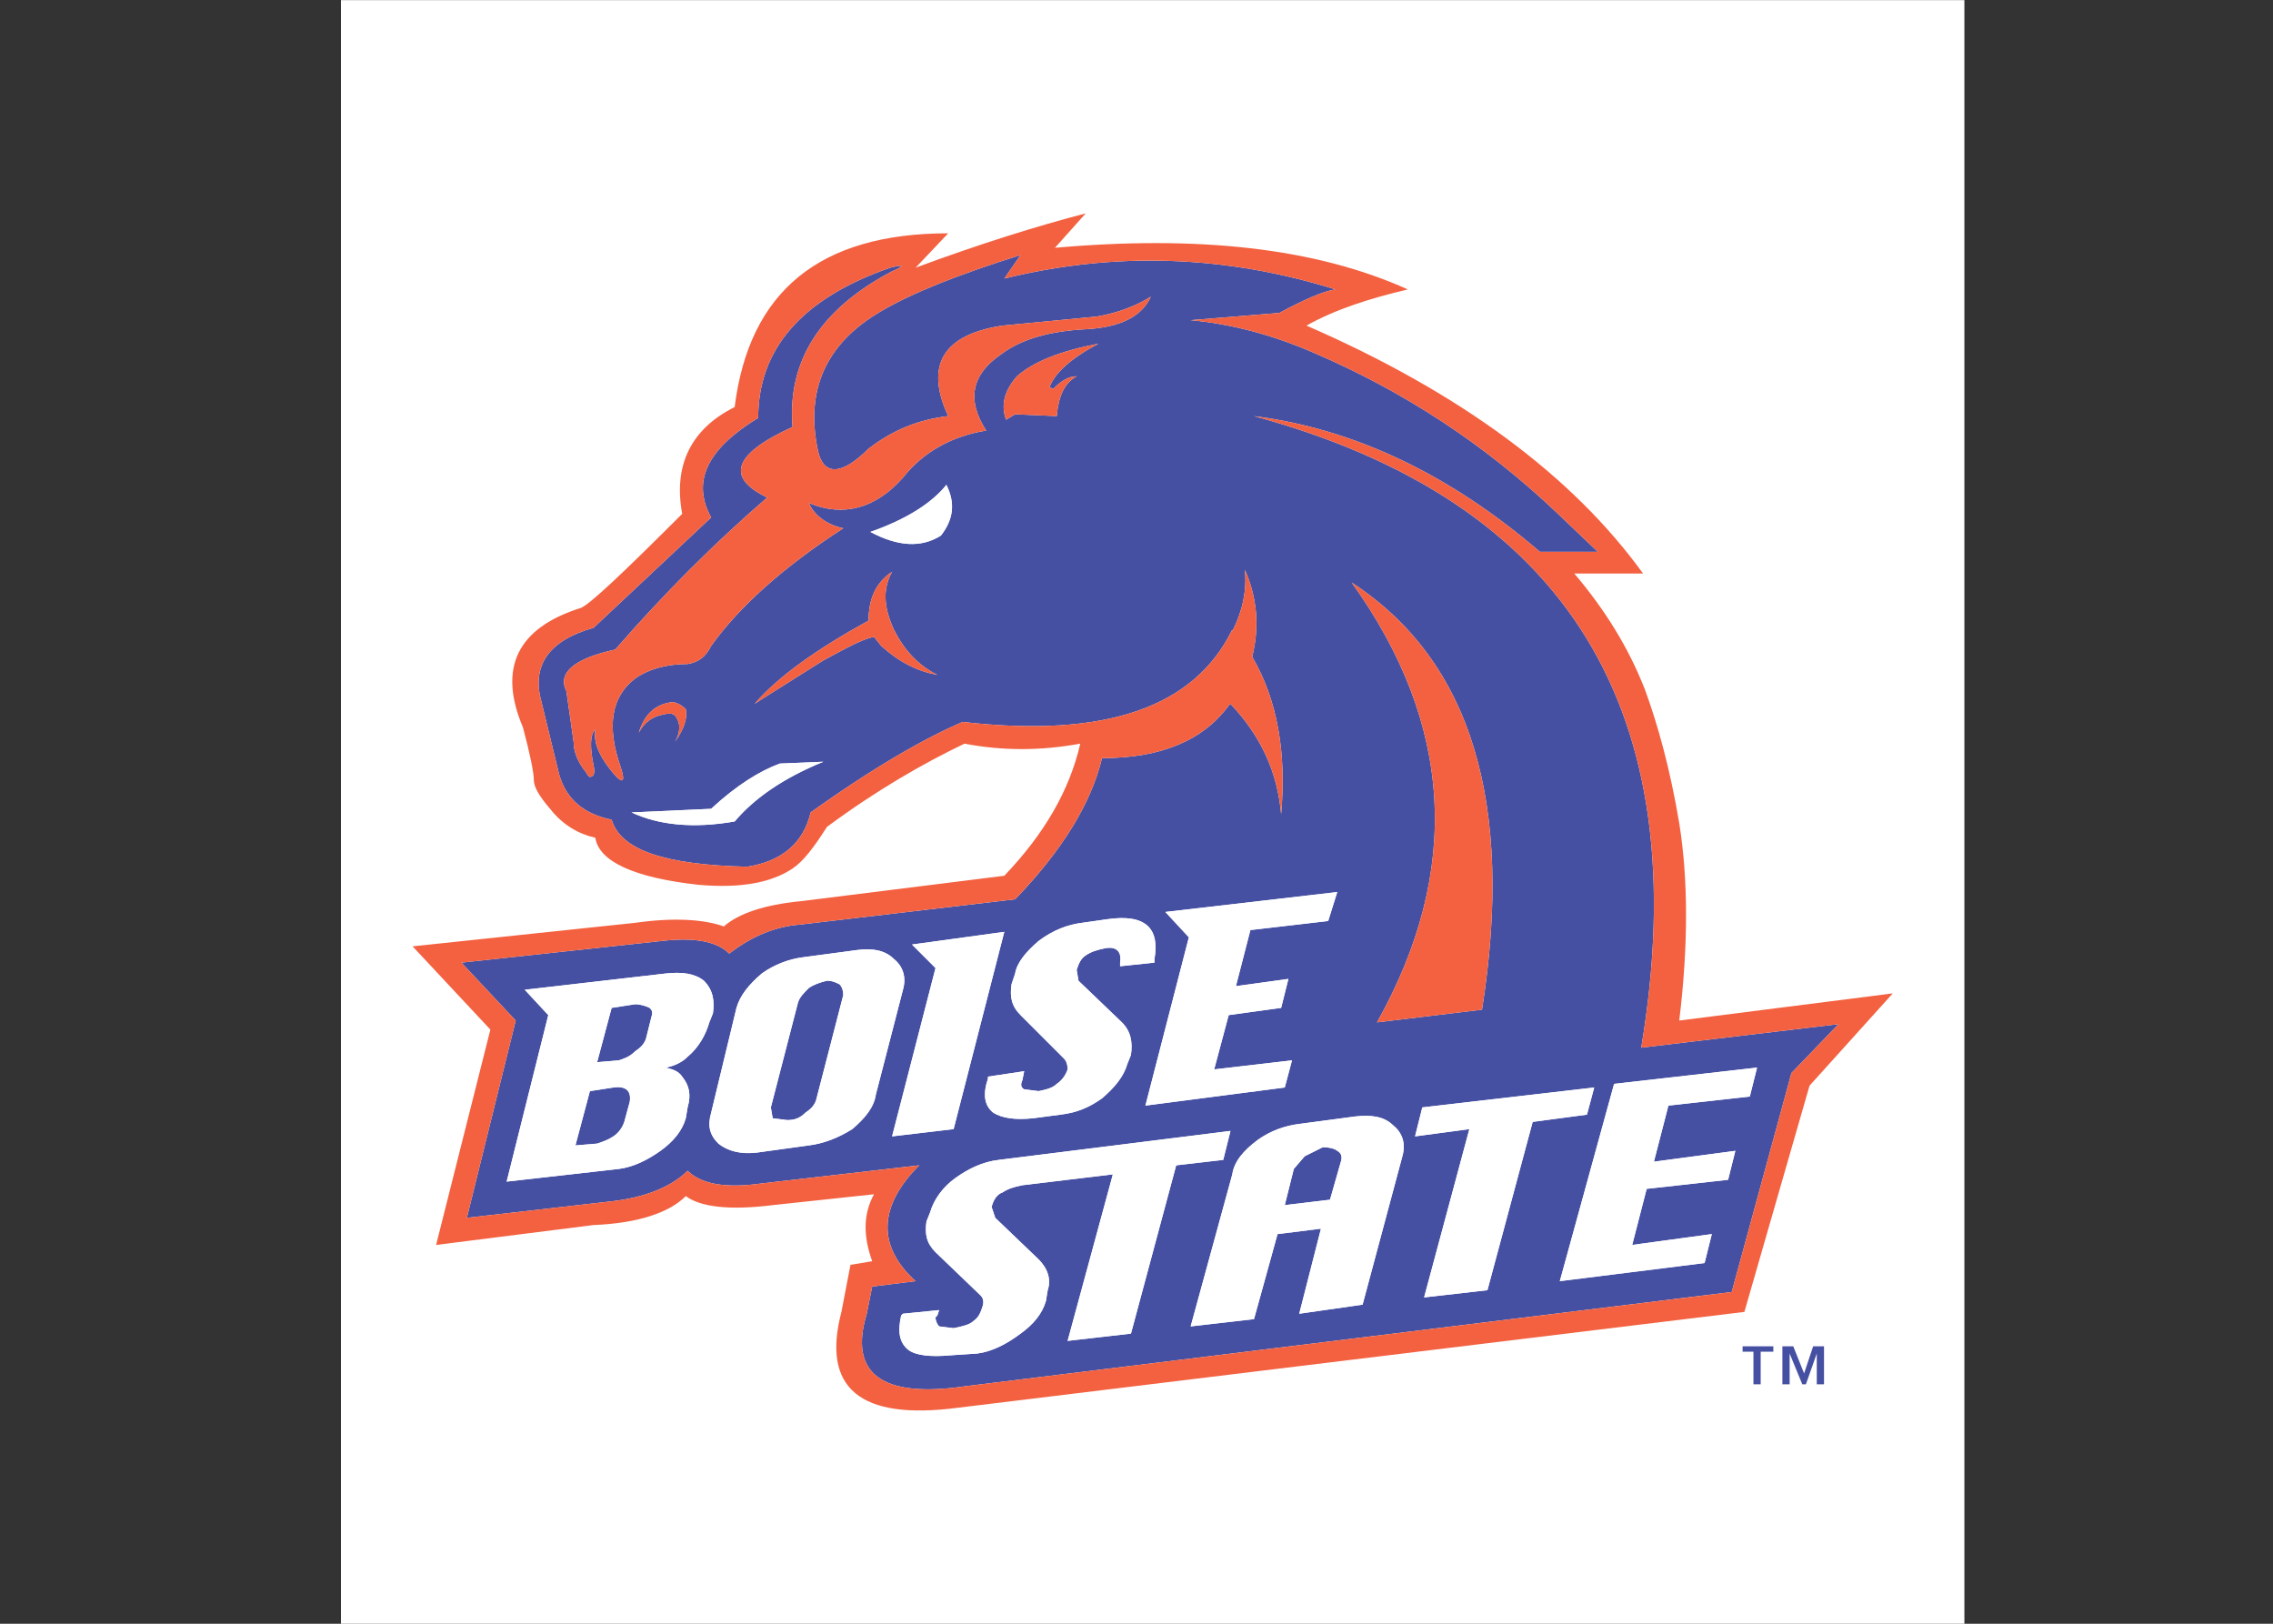 <?xml version="1.0" encoding="UTF-8" standalone="no"?>
<!-- Created with Inkscape (http://www.inkscape.org/) -->

<svg
   xmlns:dc="http://purl.org/dc/elements/1.1/"
   xmlns:cc="http://creativecommons.org/ns#"
   xmlns:rdf="http://www.w3.org/1999/02/22-rdf-syntax-ns#"
   xmlns:svg="http://www.w3.org/2000/svg"
   xmlns="http://www.w3.org/2000/svg"
   version="1.1"
   width="280"
   height="200"
   id="svg2"
   xml:space="preserve"><rect width="100%" height="100%" fill="#333333" stroke="none"/><defs
     id="defs6" /><g
     transform="matrix(1.25,0,0,-1.25,-20.473,220.472)"
     id="g10"><g
       transform="matrix(0.083,0,0,0.083,49.978,16.378)"
       id="g12"><path
         d="m 0,0 1927.56,0 0,1927.56 L 0,1927.56 0,0 z"
         id="path14"
         style="fill:#ffffff;fill-opacity:1;fill-rule:evenodd;stroke:none" /><path
         d="M 652.242,1609.9 C 546.969,1573.37 495.406,1513.21 495.406,1431.57 435.25,1395.05 415.91,1356.37 439.539,1313.4 L 299.887,1182.34 c -53.711,-15.04 -73.047,-45.11 -62.305,-85.94 l 21.481,-88.09 c 8.593,-30.076 30.082,-47.259 62.308,-53.712 10.746,-36.524 64.457,-53.711 161.137,-55.864 40.832,6.454 66.609,27.93 75.203,64.457 75.199,53.719 135.355,88.089 180.477,107.429 169.734,-19.34 275.012,17.18 320.132,109.58 l 0,-2.16 c 12.89,25.78 17.18,49.42 15.03,73.05 15.04,-34.37 17.19,-68.75 8.6,-103.12 30.08,-51.57 40.82,-113.88 34.37,-186.919 -4.29,49.409 -23.63,92.379 -60.16,131.059 l -2.14,-2.15 c -30.08,-40.82 -79.5,-62.31 -150.399,-62.31 C 890.734,973.938 856.359,918.074 800.492,860.066 L 544.816,829.984 c -27.933,-2.152 -55.855,-12.886 -83.789,-34.375 -15.043,15.036 -42.964,19.336 -79.492,15.036 L 143.043,784.863 207.5,716.117 149.492,481.926 319.23,501.266 c 40.817,4.289 73.043,17.183 92.379,36.527 15.043,-15.047 42.969,-21.492 88.086,-15.047 l 186.93,21.488 C 637.207,494.82 637.207,447.551 682.324,406.727 l -51.562,-6.446 -6.453,-32.226 C 602.828,297.156 641.504,267.074 742.48,282.109 l 908.83,111.731 70.9,259.969 55.86,58.007 -234.19,-27.933 2.15,6.453 -2.15,-6.453 c 66.6,399.627 -88.09,648.857 -459.79,749.837 118.18,-15.04 232.04,-68.75 339.47,-161.14 l 68.76,0 -47.27,45.12 c -88.09,83.79 -184.78,146.1 -290.05,191.22 -49.42,21.48 -98.84,34.37 -146.1,38.67 l 105.28,8.6 c 27.93,15.03 51.56,25.77 66.6,27.93 -131.06,40.82 -262.116,45.11 -393.182,12.89 l 19.34,27.93 c -75.204,-23.64 -128.915,-45.12 -165.434,-66.6 -66.606,-38.68 -90.234,-94.54 -75.203,-165.44 6.445,-30.08 27.933,-30.08 60.16,2.15 27.93,21.48 58.016,34.37 94.539,38.67 -27.934,60.16 -6.449,96.68 64.445,107.42 l 111.731,10.75 c 25.777,4.3 47.269,12.89 64.457,23.63 -10.746,-23.63 -36.528,-36.52 -77.356,-38.67 -40.812,-2.15 -75.191,-10.74 -100.972,-30.08 -34.375,-23.63 -40.825,-53.72 -17.188,-90.24 -40.824,-6.44 -75.199,-25.78 -98.832,-55.86 -32.23,-36.53 -70.898,-47.27 -111.726,-30.08 6.445,-15.04 21.492,-25.78 40.828,-30.07 -73.047,-47.27 -124.614,-94.54 -156.848,-139.66 -6.441,-12.89 -15.035,-19.34 -27.93,-21.48 -25.781,0 -47.261,-6.46 -62.308,-17.19 -27.93,-21.49 -34.375,-55.87 -17.184,-105.28 6.442,-19.344 2.149,-21.484 -12.887,-2.15 -15.046,19.33 -19.343,34.38 -17.199,47.27 -6.441,-6.45 -6.441,-21.49 -2.144,-42.98 2.144,-8.59 0,-12.89 -2.149,-12.89 -2.148,-2.14 -4.297,0 -6.441,4.3 -10.742,12.9 -15.047,25.78 -15.047,36.53 l -8.594,60.15 c -10.734,21.49 8.594,38.68 58.016,49.42 58.004,66.6 118.168,126.77 180.476,180.48 -49.421,23.63 -40.828,51.56 30.075,83.79 -6.442,77.35 32.23,139.65 118.168,184.77 15.039,6.45 15.039,8.6 -2.149,4.3 z m 221.305,-128.91 c -15.047,-8.6 -21.488,-23.63 -23.641,-47.27 l -49.414,2.15 -10.742,-6.45 c -6.445,17.19 -2.152,34.38 12.895,51.57 19.328,17.19 51.562,30.08 96.679,38.67 -32.23,-17.19 -51.562,-34.37 -58.011,-51.56 l 4.3,-2.15 c 10.746,10.74 19.336,15.04 27.934,15.04 z m 180.473,-758.431 -17.2,-64.457 92.39,10.746 -8.59,-32.227 -165.432,-21.488 51.562,199.812 -27.93,30.078 204.11,23.637 -10.75,-34.371 -92.38,-10.746 -17.19,-66.609 62.31,8.593 -8.6,-34.375 -62.3,-8.593 z m -88.094,62.304 -40.821,-4.289 0,4.289 c 2.153,12.899 -4.3,19.34 -17.183,17.192 -10.746,-2.145 -17.188,-4.293 -23.645,-8.594 -6.441,-4.293 -8.589,-10.746 -10.73,-17.191 l 2.141,-12.887 51.57,-49.418 c 10.734,-10.742 12.887,-23.629 10.734,-38.676 l -4.293,-10.738 c -4.301,-15.043 -15.035,-27.93 -30.078,-40.824 -15.039,-10.743 -30.074,-17.188 -49.414,-19.336 l -32.234,-4.293 c -21.481,-2.153 -36.528,0 -47.258,6.441 -10.746,8.594 -12.899,21.492 -6.453,40.824 l 0,2.145 42.976,6.453 -2.152,-10.746 c -2.148,-4.301 -2.148,-8.594 2.152,-10.746 l 17.192,-2.149 c 10.73,2.149 17.183,4.301 21.476,8.594 6.453,4.301 10.742,10.746 12.895,17.188 0,6.449 -2.153,10.746 -4.301,12.894 l -51.562,51.563 c -10.747,10.746 -12.887,21.492 -10.747,36.527 l 4.301,12.894 c 2.153,12.883 12.891,25.782 27.938,38.665 17.183,12.898 34.371,19.339 51.558,21.488 l 30.082,4.293 c 45.118,6.457 62.309,-10.735 55.856,-47.258 l 0,-4.305 z M 772.559,494.82 c 2.156,8.594 6.445,15.035 12.886,17.188 6.457,4.293 12.899,6.441 23.641,8.594 l 107.426,12.886 -53.711,-197.664 75.191,8.594 53.715,199.816 55.863,6.446 8.59,34.379 -275.004,-34.379 c -19.34,-2.145 -36.527,-10.739 -51.562,-21.485 -15.043,-10.746 -25.781,-25.781 -30.082,-40.828 l -4.293,-10.73 c -2.153,-15.047 0,-25.793 10.734,-36.528 l 53.715,-51.574 c 2.148,-2.137 4.301,-6.441 2.148,-12.883 -2.148,-6.441 -4.293,-12.894 -10.742,-17.187 -4.293,-4.301 -12.886,-6.453 -23.633,-8.594 l -17.187,2.141 c -2.149,2.152 -4.301,6.453 -4.301,10.746 l 2.152,2.148 2.149,6.446 -42.969,-4.297 -2.148,-2.149 c -4.301,-19.336 -2.149,-32.222 8.593,-40.816 8.594,-6.453 25.782,-8.594 49.411,-6.453 l 32.234,2.148 c 17.184,2.156 34.375,10.746 51.563,23.633 15.035,10.746 25.781,23.637 30.082,38.676 l 2.14,12.894 c 4.305,12.887 0,25.782 -10.73,36.528 l -51.575,49.41 -4.296,12.894 z m 285.761,38.668 -49.42,-180.476 75.19,8.593 27.94,100.985 51.56,6.441 -25.78,-100.976 75.2,10.746 47.26,176.176 c 4.3,15.035 0,27.933 -10.73,36.527 -10.75,10.742 -25.79,12.887 -45.13,10.742 l -64.45,-8.594 c -19.34,-2.148 -36.53,-8.593 -51.57,-19.336 -17.18,-12.894 -27.93,-25.781 -30.07,-40.828 z m 85.93,21.489 21.49,10.746 c 8.6,0 15.04,-2.153 17.19,-4.301 4.3,-2.152 6.44,-6.445 4.3,-12.887 l -12.89,-45.121 -53.72,-6.449 10.74,42.976 12.89,15.036 z m 343.77,81.644 -204.11,-23.637 -8.59,-34.375 64.46,8.59 -53.72,-199.801 75.19,8.59 53.72,199.809 64.46,8.594 8.59,32.23 z m -257.82,77.344 c 100.98,180.48 90.23,354.505 -30.08,522.085 141.79,-92.38 193.37,-262.112 154.69,-507.046 L 1230.2,713.965 z m 217,-307.238 171.87,21.488 8.6,34.375 -94.53,-12.887 17.18,66.598 96.68,10.746 8.6,34.375 -96.68,-12.887 17.19,66.598 96.68,10.742 8.59,34.375 -169.73,-19.336 -64.45,-234.187 z m -874.454,736.943 -58.004,-36.53 -23.637,-15.03 c 27.93,32.22 73.047,64.45 135.356,98.83 0,25.78 8.594,45.11 27.93,58 -10.743,-19.33 -10.743,-40.81 2.152,-68.74 12.887,-25.79 30.082,-42.97 51.562,-53.72 -23.628,4.3 -45.117,15.04 -66.601,34.38 l -8.594,10.74 c -12.894,-2.15 -32.23,-12.89 -60.164,-27.93 z m 55.863,152.54 c 42.969,15.04 73.055,34.38 90.239,55.87 10.746,-21.49 8.593,-40.83 -6.442,-60.16 -23.636,-15.04 -51.57,-12.89 -83.797,4.29 z M 409.457,1085.66 c 2.152,-10.74 -2.141,-23.63 -12.883,-38.67 6.442,10.74 6.442,21.48 2.149,27.93 -2.149,6.44 -8.594,6.44 -17.188,4.29 -10.742,-2.14 -21.488,-8.59 -27.933,-21.48 6.445,21.48 19.339,34.38 40.82,36.53 8.594,-2.15 12.894,-6.46 15.035,-8.6 z m -64.445,-122.469 94.527,4.301 c 30.086,27.934 58.016,45.118 81.645,53.718 l 51.562,2.15 c -47.258,-19.34 -81.641,-42.981 -105.277,-70.915 -49.406,-8.593 -90.235,-4.289 -122.457,10.746 z M 329.965,668.848 c 6.449,2.148 12.894,4.297 19.336,10.742 6.445,4.293 10.746,8.598 12.894,15.039 l 6.446,25.781 c 2.152,6.449 0,8.594 -2.153,10.742 -4.293,2.153 -10.742,4.301 -17.187,4.301 l -27.93,-4.301 -17.187,-64.457 25.781,2.153 z m -34.375,-36.528 -17.188,-64.457 25.782,2.149 c 6.449,2.152 12.894,4.304 19.336,8.597 6.445,4.301 10.746,10.746 12.894,17.188 l 6.445,23.637 c 2.153,12.886 -4.3,19.339 -19.339,17.187 l -27.93,-4.301 z m -77.344,120.321 167.582,19.339 c 19.336,2.141 34.375,0 45.121,-8.597 10.742,-10.742 12.891,-23.637 10.742,-38.676 l -4.3,-10.742 c -4.293,-15.035 -12.887,-30.082 -25.782,-40.82 -6.445,-6.45 -15.035,-10.743 -25.781,-12.895 8.594,-2.148 15.035,-4.289 19.336,-10.742 8.594,-10.735 10.746,-21.477 6.445,-36.524 l -2.152,-12.886 c -4.293,-15.039 -15.035,-27.934 -30.07,-38.676 -15.039,-10.742 -32.235,-19.34 -49.422,-21.481 l -133.207,-15.046 49.418,197.664 -27.93,30.082 z m 459.777,53.714 109.575,15.036 -60.157,-234.192 -73.05,-8.59 51.562,199.813 -27.93,27.933 z m -10.738,-53.714 -32.23,-124.61 c -2.145,-15.047 -12.887,-27.933 -27.934,-40.832 -17.187,-10.742 -34.375,-17.187 -51.562,-19.336 l -62.305,-8.593 c -19.34,-2.145 -34.375,2.152 -45.117,10.742 -10.746,10.746 -12.887,21.492 -8.598,36.527 l 30.086,124.613 c 4.289,15.047 15.035,27.934 30.07,40.828 15.047,10.735 32.235,17.188 49.422,19.329 l 64.457,8.601 c 17.188,2.145 32.227,0 42.969,-10.742 10.742,-8.594 15.035,-21.488 10.742,-36.527 z m -124.613,-15.047 -32.231,-124.61 2.153,-12.886 17.187,-2.153 c 8.59,0 15.035,2.153 21.489,8.594 6.441,4.301 10.734,8.594 12.882,15.035 l 32.235,124.625 c 0,6.442 -2.153,10.735 -4.301,12.887 -4.293,2.148 -8.594,4.297 -15.035,4.297 -8.598,-2.149 -15.047,-4.297 -21.492,-8.59 -6.442,-6.453 -10.743,-10.742 -12.887,-17.199 z m 1209.608,-453.328 0,36.519 -12.89,-36.519 -4.3,0 -15.03,36.519 0,-36.519 -8.6,0 0,45.113 12.9,0 12.88,-32.223 10.75,32.223 12.89,0 0,-45.113 -8.6,0 z m -51.57,38.675 -15.03,0 0,-38.675 -8.59,0 0,38.675 -12.89,0 0,6.438 36.51,0 0,-6.438"
         id="path16"
         style="fill:#4650a2;fill-opacity:1;fill-rule:evenodd;stroke:none" /><path
         d="m 721,1650.72 c -152.547,0 -236.34,-68.76 -253.531,-206.26 -51.559,-25.78 -73.047,-68.75 -62.305,-126.76 -70.898,-70.9 -109.574,-107.42 -120.32,-111.72 -75.192,-23.64 -98.828,-70.91 -68.75,-141.8 8.594,-32.23 12.898,-53.72 12.898,-62.31 0,-8.597 6.442,-19.343 19.328,-34.378 15.043,-19.336 34.383,-30.082 53.711,-34.371 4.301,-27.933 45.121,-47.273 122.473,-55.867 49.41,-4.301 85.937,2.152 111.719,19.34 12.894,8.594 25.781,25.781 40.828,49.41 58.004,42.969 113.867,75.206 163.289,98.836 45.105,-8.6 90.226,-8.6 137.496,0 C 864.949,988.973 834.871,937.41 787.598,888 L 546.969,857.918 c -45.121,-4.293 -75.196,-15.035 -92.391,-30.086 -23.629,8.594 -60.156,10.746 -105.277,4.301 L 85.039,804.203 177.418,705.375 112.973,449.703 299.887,473.332 c 53.715,2.152 90.242,15.035 109.57,34.375 17.195,-12.887 51.57,-17.187 103.137,-10.742 l 120.316,12.89 c -12.894,-23.628 -12.894,-49.417 -2.148,-79.492 l -25.782,-4.3 -10.746,-55.852 c -23.636,-90.242 21.481,-128.918 137.5,-113.879 l 934.606,113.879 77.35,268.562 98.83,109.567 L 1589,716.117 c 10.74,88.086 10.74,167.582 0,234.188 -10.75,64.455 -25.78,118.165 -40.83,158.985 -19.33,49.42 -47.26,94.53 -83.78,137.51 l 81.64,0 c -83.79,116.02 -217,214.85 -399.62,294.34 34.37,19.34 75.19,32.23 120.31,42.98 -109.57,49.41 -249.22,64.45 -418.958,49.41 l 36.515,40.83 C 826.273,1659.31 757.523,1637.83 682.324,1609.9 L 721,1650.72 z M 652.242,1609.9 C 546.969,1573.37 495.406,1513.21 495.406,1431.57 435.25,1395.05 415.91,1356.37 439.539,1313.4 L 299.887,1182.34 c -53.711,-15.04 -73.047,-45.11 -62.305,-85.94 l 21.481,-88.09 c 8.593,-30.076 30.082,-47.259 62.308,-53.712 10.746,-36.524 64.457,-53.711 161.137,-55.864 40.832,6.454 66.609,27.93 75.203,64.457 75.199,53.719 135.355,88.089 180.477,107.429 169.734,-19.34 275.012,17.18 320.132,109.58 l 0,-2.16 c 12.89,25.78 17.18,49.42 15.03,73.05 15.04,-34.37 17.19,-68.75 8.6,-103.12 30.08,-51.57 40.82,-113.88 34.37,-186.919 -4.29,49.409 -23.63,92.379 -60.16,131.059 l -2.14,-2.15 c -30.08,-40.82 -79.5,-62.31 -150.399,-62.31 C 890.734,973.938 856.359,918.074 800.492,860.066 L 544.816,829.984 c -27.933,-2.152 -55.855,-12.886 -83.789,-34.375 -15.043,15.036 -42.964,19.336 -79.492,15.036 L 143.043,784.863 207.5,716.117 149.492,481.926 319.23,501.266 c 40.817,4.289 73.043,17.183 92.379,36.527 15.043,-15.047 42.969,-21.492 88.086,-15.047 l 186.93,21.488 C 637.207,494.82 637.207,447.551 682.324,406.727 l -51.562,-6.446 -6.453,-32.226 C 602.828,297.156 641.504,267.074 742.48,282.109 l 908.83,111.731 70.9,259.969 55.86,58.007 -234.19,-27.933 2.15,6.453 -2.15,-6.453 c 66.6,399.627 -88.09,648.857 -459.79,749.837 118.18,-15.04 232.04,-68.75 339.47,-161.14 l 68.76,0 -47.27,45.12 c -88.09,83.79 -184.78,146.1 -290.05,191.22 -49.42,21.48 -98.84,34.37 -146.1,38.67 l 105.28,8.6 c 27.93,15.03 51.56,25.77 66.6,27.93 -131.06,40.82 -262.116,45.11 -393.182,12.89 l 19.34,27.93 c -75.204,-23.64 -128.915,-45.12 -165.434,-66.6 -66.606,-38.68 -90.234,-94.54 -75.203,-165.44 6.445,-30.08 27.933,-30.08 60.16,2.15 27.93,21.48 58.016,34.37 94.539,38.67 -27.934,60.16 -6.449,96.68 64.445,107.42 l 111.731,10.75 c 25.777,4.3 47.269,12.89 64.457,23.63 -10.746,-23.63 -36.528,-36.52 -77.356,-38.67 -40.812,-2.15 -75.191,-10.74 -100.972,-30.08 -34.375,-23.63 -40.825,-53.72 -17.188,-90.24 -40.824,-6.44 -75.199,-25.78 -98.832,-55.86 -32.23,-36.53 -70.898,-47.27 -111.726,-30.08 6.445,-15.04 21.492,-25.78 40.828,-30.07 -73.047,-47.27 -124.614,-94.54 -156.848,-139.66 -6.441,-12.89 -15.035,-19.34 -27.93,-21.48 -25.781,0 -47.261,-6.46 -62.308,-17.19 -27.93,-21.49 -34.375,-55.87 -17.184,-105.28 6.442,-19.344 2.149,-21.484 -12.887,-2.15 -15.046,19.33 -19.343,34.38 -17.199,47.27 -6.441,-6.45 -6.441,-21.49 -2.144,-42.98 2.144,-8.59 0,-12.89 -2.149,-12.89 -2.148,-2.14 -4.297,0 -6.441,4.3 -10.742,12.9 -15.047,25.78 -15.047,36.53 l -8.594,60.15 c -10.734,21.49 8.594,38.68 58.016,49.42 58.004,66.6 118.168,126.77 180.476,180.48 -49.421,23.63 -40.828,51.56 30.075,83.79 -6.442,77.35 32.23,139.65 118.168,184.77 15.039,6.45 15.039,8.6 -2.149,4.3 z m 221.305,-128.91 c -15.047,-8.6 -21.488,-23.63 -23.641,-47.27 l -49.414,2.15 -10.742,-6.45 c -6.445,17.19 -2.152,34.38 12.895,51.57 19.328,17.19 51.562,30.08 96.679,38.67 -32.23,-17.19 -51.562,-34.37 -58.011,-51.56 l 4.3,-2.15 c 10.746,10.74 19.336,15.04 27.934,15.04 z M 1230.2,713.965 c 100.98,180.48 90.23,354.505 -30.08,522.085 141.79,-92.38 193.37,-262.112 154.69,-507.046 L 1230.2,713.965 z m -657.454,429.705 -58.004,-36.53 -23.637,-15.03 c 27.93,32.22 73.047,64.45 135.356,98.83 0,25.78 8.594,45.11 27.93,58 -10.743,-19.33 -10.743,-40.81 2.152,-68.74 12.887,-25.79 30.082,-42.97 51.562,-53.72 -23.628,4.3 -45.117,15.04 -66.601,34.38 l -8.594,10.74 c -12.894,-2.15 -32.23,-12.89 -60.164,-27.93 z m -163.289,-58.01 c 2.152,-10.74 -2.141,-23.63 -12.883,-38.67 6.442,10.74 6.442,21.48 2.149,27.93 -2.149,6.44 -8.594,6.44 -17.188,4.29 -10.742,-2.14 -21.488,-8.59 -27.933,-21.48 6.445,21.48 19.339,34.38 40.82,36.53 8.594,-2.15 12.894,-6.46 15.035,-8.6"
         id="path18"
         style="fill:#f36140;fill-opacity:1;fill-rule:evenodd;stroke:none" /><path
         d="m 1054.02,722.559 -17.2,-64.457 92.39,10.746 -8.59,-32.227 -165.432,-21.488 51.562,199.812 -27.93,30.078 204.11,23.637 -10.75,-34.371 -92.38,-10.746 -17.19,-66.609 62.31,8.593 -8.6,-34.375 -62.3,-8.593 z m -88.094,62.304 -40.821,-4.289 0,4.289 c 2.153,12.899 -4.3,19.34 -17.183,17.192 -10.746,-2.145 -17.188,-4.293 -23.645,-8.594 -6.441,-4.293 -8.589,-10.746 -10.73,-17.191 l 2.141,-12.887 51.57,-49.418 c 10.734,-10.742 12.887,-23.629 10.734,-38.676 l -4.293,-10.738 c -4.301,-15.043 -15.035,-27.93 -30.078,-40.824 -15.039,-10.743 -30.074,-17.188 -49.414,-19.336 l -32.234,-4.293 c -21.481,-2.153 -36.528,0 -47.258,6.441 -10.746,8.594 -12.899,21.492 -6.453,40.824 l 0,2.145 42.976,6.453 -2.152,-10.746 c -2.148,-4.301 -2.148,-8.594 2.152,-10.746 l 17.192,-2.149 c 10.73,2.149 17.183,4.301 21.476,8.594 6.453,4.301 10.742,10.746 12.895,17.188 0,6.449 -2.153,10.746 -4.301,12.894 l -51.562,51.563 c -10.747,10.746 -12.887,21.492 -10.747,36.527 l 4.301,12.894 c 2.153,12.883 12.891,25.782 27.938,38.665 17.183,12.898 34.371,19.339 51.558,21.488 l 30.082,4.293 c 45.118,6.457 62.309,-10.735 55.856,-47.258 l 0,-4.305 z M 772.559,494.82 c 2.156,8.594 6.445,15.035 12.886,17.188 6.457,4.293 12.899,6.441 23.641,8.594 l 107.426,12.886 -53.711,-197.664 75.191,8.594 53.715,199.816 55.863,6.446 8.59,34.379 -275.004,-34.379 c -19.34,-2.145 -36.527,-10.739 -51.562,-21.485 -15.043,-10.746 -25.781,-25.781 -30.082,-40.828 l -4.293,-10.73 c -2.153,-15.047 0,-25.793 10.734,-36.528 l 53.715,-51.574 c 2.148,-2.137 4.301,-6.441 2.148,-12.883 -2.148,-6.441 -4.293,-12.894 -10.742,-17.187 -4.293,-4.301 -12.886,-6.453 -23.633,-8.594 l -17.187,2.141 c -2.149,2.152 -4.301,6.453 -4.301,10.746 l 2.152,2.148 2.149,6.446 -42.969,-4.297 -2.148,-2.149 c -4.301,-19.336 -2.149,-32.222 8.593,-40.816 8.594,-6.453 25.782,-8.594 49.411,-6.453 l 32.234,2.148 c 17.184,2.156 34.375,10.746 51.563,23.633 15.035,10.746 25.781,23.637 30.082,38.676 l 2.14,12.894 c 4.305,12.887 0,25.782 -10.73,36.528 l -51.575,49.41 -4.296,12.894 z m 285.761,38.668 -49.42,-180.476 75.19,8.593 27.94,100.985 51.56,6.441 -25.78,-100.976 75.2,10.746 47.26,176.176 c 4.3,15.035 0,27.933 -10.73,36.527 -10.75,10.742 -25.79,12.887 -45.13,10.742 l -64.45,-8.594 c -19.34,-2.148 -36.53,-8.593 -51.57,-19.336 -17.18,-12.894 -27.93,-25.781 -30.07,-40.828 z m 85.93,21.489 21.49,10.746 c 8.6,0 15.04,-2.153 17.19,-4.301 4.3,-2.152 6.44,-6.445 4.3,-12.887 l -12.89,-45.121 -53.72,-6.449 10.74,42.976 12.89,15.036 z m 343.77,81.644 -204.11,-23.637 -8.59,-34.375 64.46,8.59 -53.72,-199.801 75.19,8.59 53.72,199.809 64.46,8.594 8.59,32.23 z m -40.82,-229.894 171.87,21.488 8.6,34.375 -94.53,-12.887 17.18,66.598 96.68,10.746 8.6,34.375 -96.68,-12.887 17.19,66.598 96.68,10.742 8.59,34.375 -169.73,-19.336 -64.45,-234.187 z M 628.609,1296.21 c 42.969,15.04 73.055,34.38 90.239,55.87 10.746,-21.49 8.593,-40.83 -6.442,-60.16 -23.636,-15.04 -51.57,-12.89 -83.797,4.29 z m -283.597,-333.019 94.527,4.301 c 30.086,27.934 58.016,45.118 81.645,53.718 l 51.562,2.15 c -47.258,-19.34 -81.641,-42.981 -105.277,-70.915 -49.406,-8.593 -90.235,-4.289 -122.457,10.746 z M 329.965,668.848 c 6.449,2.148 12.894,4.297 19.336,10.742 6.445,4.293 10.746,8.598 12.894,15.039 l 6.446,25.781 c 2.152,6.449 0,8.594 -2.153,10.742 -4.293,2.153 -10.742,4.301 -17.187,4.301 l -27.93,-4.301 -17.187,-64.457 25.781,2.153 z m -34.375,-36.528 -17.188,-64.457 25.782,2.149 c 6.449,2.152 12.894,4.304 19.336,8.597 6.445,4.301 10.746,10.746 12.894,17.188 l 6.445,23.637 c 2.153,12.886 -4.3,19.339 -19.339,17.187 l -27.93,-4.301 z m -77.344,120.321 167.582,19.339 c 19.336,2.141 34.375,0 45.121,-8.597 10.742,-10.742 12.891,-23.637 10.742,-38.676 l -4.3,-10.742 c -4.293,-15.035 -12.887,-30.082 -25.782,-40.82 -6.445,-6.45 -15.035,-10.743 -25.781,-12.895 8.594,-2.148 15.035,-4.289 19.336,-10.742 8.594,-10.735 10.746,-21.477 6.445,-36.524 l -2.152,-12.886 c -4.293,-15.039 -15.035,-27.934 -30.07,-38.676 -15.039,-10.742 -32.235,-19.34 -49.422,-21.481 l -133.207,-15.046 49.418,197.664 -27.93,30.082 z m 459.777,53.714 109.575,15.036 -60.157,-234.192 -73.05,-8.59 51.562,199.813 -27.93,27.933 z m -10.738,-53.714 -32.23,-124.61 c -2.145,-15.047 -12.887,-27.933 -27.934,-40.832 -17.187,-10.742 -34.375,-17.187 -51.562,-19.336 l -62.305,-8.593 c -19.34,-2.145 -34.375,2.152 -45.117,10.742 -10.746,10.746 -12.887,21.492 -8.598,36.527 l 30.086,124.613 c 4.289,15.047 15.035,27.934 30.07,40.828 15.047,10.735 32.235,17.188 49.422,19.329 l 64.457,8.601 c 17.188,2.145 32.227,0 42.969,-10.742 10.742,-8.594 15.035,-21.488 10.742,-36.527 z m -124.613,-15.047 -32.231,-124.61 2.153,-12.886 17.187,-2.153 c 8.59,0 15.035,2.153 21.489,8.594 6.441,4.301 10.734,8.594 12.882,15.035 l 32.235,124.625 c 0,6.442 -2.153,10.735 -4.301,12.887 -4.293,2.148 -8.594,4.297 -15.035,4.297 -8.598,-2.149 -15.047,-4.297 -21.492,-8.59 -6.442,-6.453 -10.743,-10.742 -12.887,-17.199"
         id="path20"
         style="fill:#ffffff;fill-opacity:1;fill-rule:evenodd;stroke:none" /></g></g></svg>